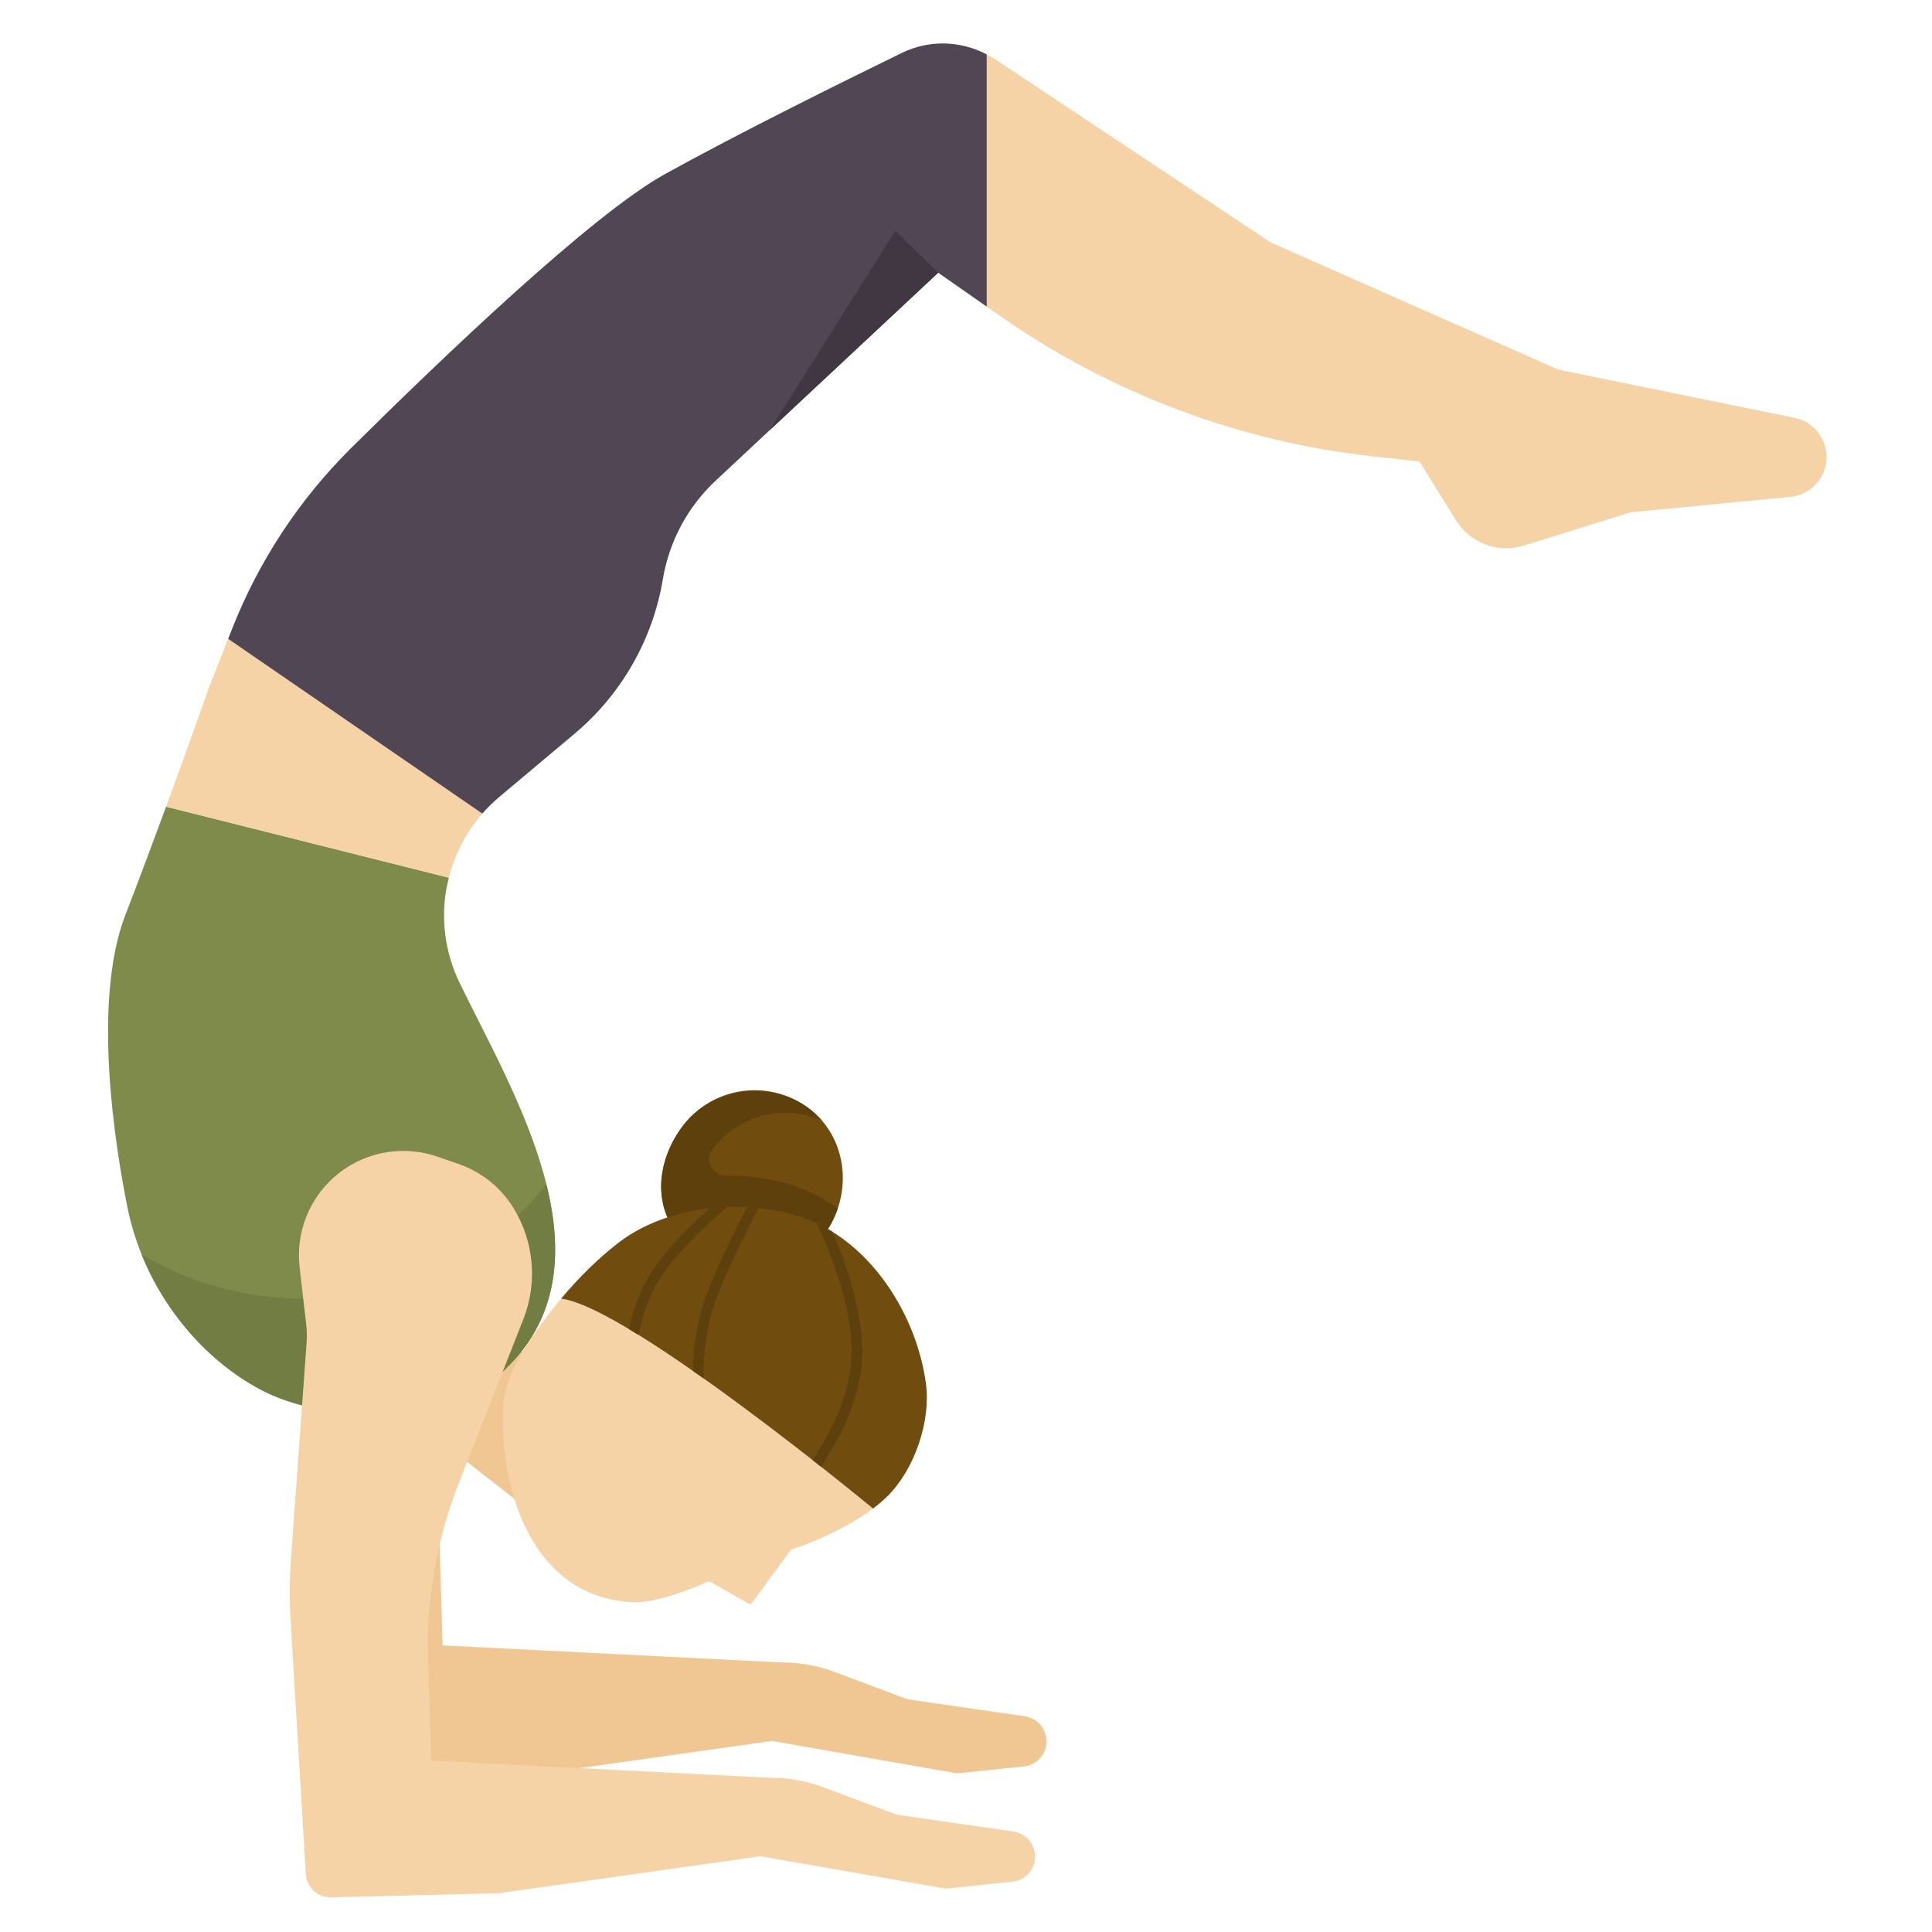 <svg id="Layer_1_1_" enable-background="new 0 0 256 256" height="512" viewBox="0 0 256 256" width="512" xmlns="http://www.w3.org/2000/svg"><path d="m70.857 200.714-21.241-16.6 10.917-22.708 13.1 26.638z" fill="#f0c792"/><path d="m109.71 162.86-21.266-1.55c-1.711-3.808-.715-8.406 1.942-12.003 3.918-5.304 11.395-6.428 16.699-2.51 5.067 3.743 5.938 10.821 2.625 16.063z" fill="#704c0f"/><path d="m94.414 152.301c-.009.012-.017.023-.026.035-1.06 1.444.07 3.47 1.861 3.446 4.776-.062 9.522 1.007 13.171 3.275.541.336 1.061.704 1.573 1.087-.318.938-.739 1.853-1.284 2.715l-21.266-1.55c-.183-.408-.322-.827-.442-1.25-.049-.172-.09-.344-.13-.518-.051-.228-.091-.459-.125-.69-.086-.551-.132-1.107-.128-1.67 0-.003 0-.007 0-.01.018-2.715 1.025-5.503 2.766-7.862 2.6-3.521 7.059-5.215 11.393-4.603 3.287.464 5.536 1.933 7.145 3.804-5.018-2.264-11.105-.816-14.508 3.791z" fill="#5e400d"/><path d="m115.68 199.891c-4.647 3.511-10.872 5.454-10.872 5.454l-5.357 7.292-5.488-3.123s-6.437 2.954-10.026 2.797c-13.447-.594-17.801-14.945-17.249-25.966.205-4.084 2.915-7.994 5.239-11.18.757-1.038 1.57-2.071 2.422-3.087 9.073 1.13 41.331 27.813 41.331 27.813z" fill="#f5d3a6"/><path d="m122.692 183.348c.671 4.984-1.528 11.409-5.139 14.944-.577.564-1.208 1.098-1.872 1.599-.001 0-32.258-26.683-41.332-27.813 2.309-2.751 4.93-5.36 7.691-7.478 7.354-5.643 20.35-6.305 28.227-1.409 6.818 4.238 11.375 12.367 12.425 20.157z" fill="#704c0f"/><g fill="#5e400d"><path d="m114.228 178.047c.324 6.195-2.563 12.041-5.459 16.289-.363-.287-.733-.577-1.117-.878 2.756-4.073 5.485-9.617 5.187-15.338-.279-5.356-2.396-11.243-4.561-15.982.688.32 1.359.663 1.988 1.053.011.007.022.015.033.022 1.934 4.521 3.669 9.847 3.929 14.834z"/><path d="m94.873 172.172c-1.266 3.314-1.661 7.036-1.652 10.469-.468-.331-.935-.658-1.402-.983.072-3.286.532-6.787 1.754-9.983 1.541-4.031 3.582-8.21 5.438-11.716.507.026 1.01.065 1.512.117-1.906 3.568-4.053 7.918-5.65 12.096z"/><path d="m96.347 159.936c-2.921 2.499-6.156 5.591-8.364 8.652-1.777 2.463-2.795 5.466-3.379 8.294-.431-.267-.853-.52-1.271-.77.635-2.836 1.704-5.82 3.521-8.339 1.943-2.694 4.602-5.371 7.174-7.671.769-.088 1.544-.137 2.319-.166z"/></g><path d="m135.792 227.413-15.516-2.241-9.629-3.611c-2.279-.855-4.695-1.288-7.129-1.278l-44.871-2.258-.469-15.964c.099-5.683 1.021-11.312 2.706-16.725-2.202.878-4.569 1.342-6.983 1.342h-13.502l-.341 4.718c-.19 2.626-.206 5.263-.048 7.892l2.026 33.769c.105 1.757 1.583 3.115 3.342 3.072l22.183-.537 34.735-4.904 24.519 4.291 8.844-.915c1.708-.177 3.007-1.616 3.007-3.334-.001-1.665-1.225-3.078-2.874-3.317z" fill="#f0c792"/><path d="m16.609 121.244c-4.44 11.504-1.332 30.714.257 38.637.442 2.201 1.09 4.35 1.935 6.43 2.992 7.364 8.585 13.975 15.627 17.766 8.902 4.792 24.897 4.6 32.458-2.585 15.049-14.302.928-36.942-6.013-51.32-1.672-3.464-2.334-7.329-1.909-11.152.103-.924.289-1.828.513-2.72l-37.472-9.41c-1.644 4.474-3.505 9.455-5.396 14.354z" fill="#7f8b4b"/><path d="m237.785 55.363-31.304-6.388-38.078-16.837-36.571-24.308c-.35-.232-.716-.427-1.082-.621v33.419l1.846 1.29c14.656 10.237 31.652 16.622 49.423 18.566l6.07.664 4.822 7.778c1.889 3.046 5.599 4.429 9.02 3.363l14.133-4.405 21.17-2.049c1.817-.176 3.415-1.274 4.231-2.906 1.561-3.12-.263-6.869-3.68-7.566z" fill="#f5d3a6"/><path d="m27.748 90.938s-2.43 6.943-5.742 15.953l37.472 9.41c.79-3.144 2.307-6.056 4.434-8.494l-33.68-23.155z" fill="#f5d3a6"/><path d="m119.505 7.007c-7.959 3.882-21.665 10.673-31.403 16.064-9.619 5.324-29.374 24.202-41.593 36.318-6.838 6.781-12.188 14.909-15.726 23.865l-.552 1.397 33.68 23.155c.681-.781 1.423-1.515 2.226-2.189l10.008-8.406c6.213-5.219 10.359-12.484 11.693-20.487.843-5.057 3.35-9.688 7.125-13.157l29.353-27.43 6.433 4.494v-33.422c-3.484-1.842-7.656-1.952-11.244-.202z" fill="#514654"/><path d="m102.003 56.987 22.313-20.852-5.673-5.564z" fill="#403742"/><path d="m40.245 172.078c-7.902 0-15.265-2.157-21.482-5.868.014.034.025.068.039.102 2.992 7.364 8.585 13.975 15.627 17.766 8.902 4.792 24.897 4.6 32.458-2.585 7.231-6.872 7.719-15.67 5.513-24.55-7.346 9.191-19.013 15.135-32.155 15.135z" fill="#727d43"/><path d="m134.281 242.687-15.516-2.241-9.629-3.611c-2.279-.855-4.695-1.288-7.129-1.278l-44.871-2.258-.469-15.964c.125-7.147 1.53-14.213 4.149-20.864l8.529-21.658c1.913-4.858 1.423-10.334-1.323-14.775-1.672-2.705-4.225-4.75-7.229-5.792l-2.828-.981c-4.724-1.638-9.964-.599-13.704 2.719-3.375 2.994-5.078 7.446-4.561 11.928l.865 7.498c.099.857.117 1.721.055 2.582l-2.073 28.68c-.19 2.626-.206 5.263-.048 7.892l2.026 33.769c.105 1.757 1.583 3.115 3.342 3.072l22.183-.537 34.735-4.904 24.519 4.291 8.844-.915c1.708-.177 3.007-1.616 3.007-3.334-.001-1.668-1.225-3.081-2.874-3.319z" fill="#f5d3a6"/></svg>